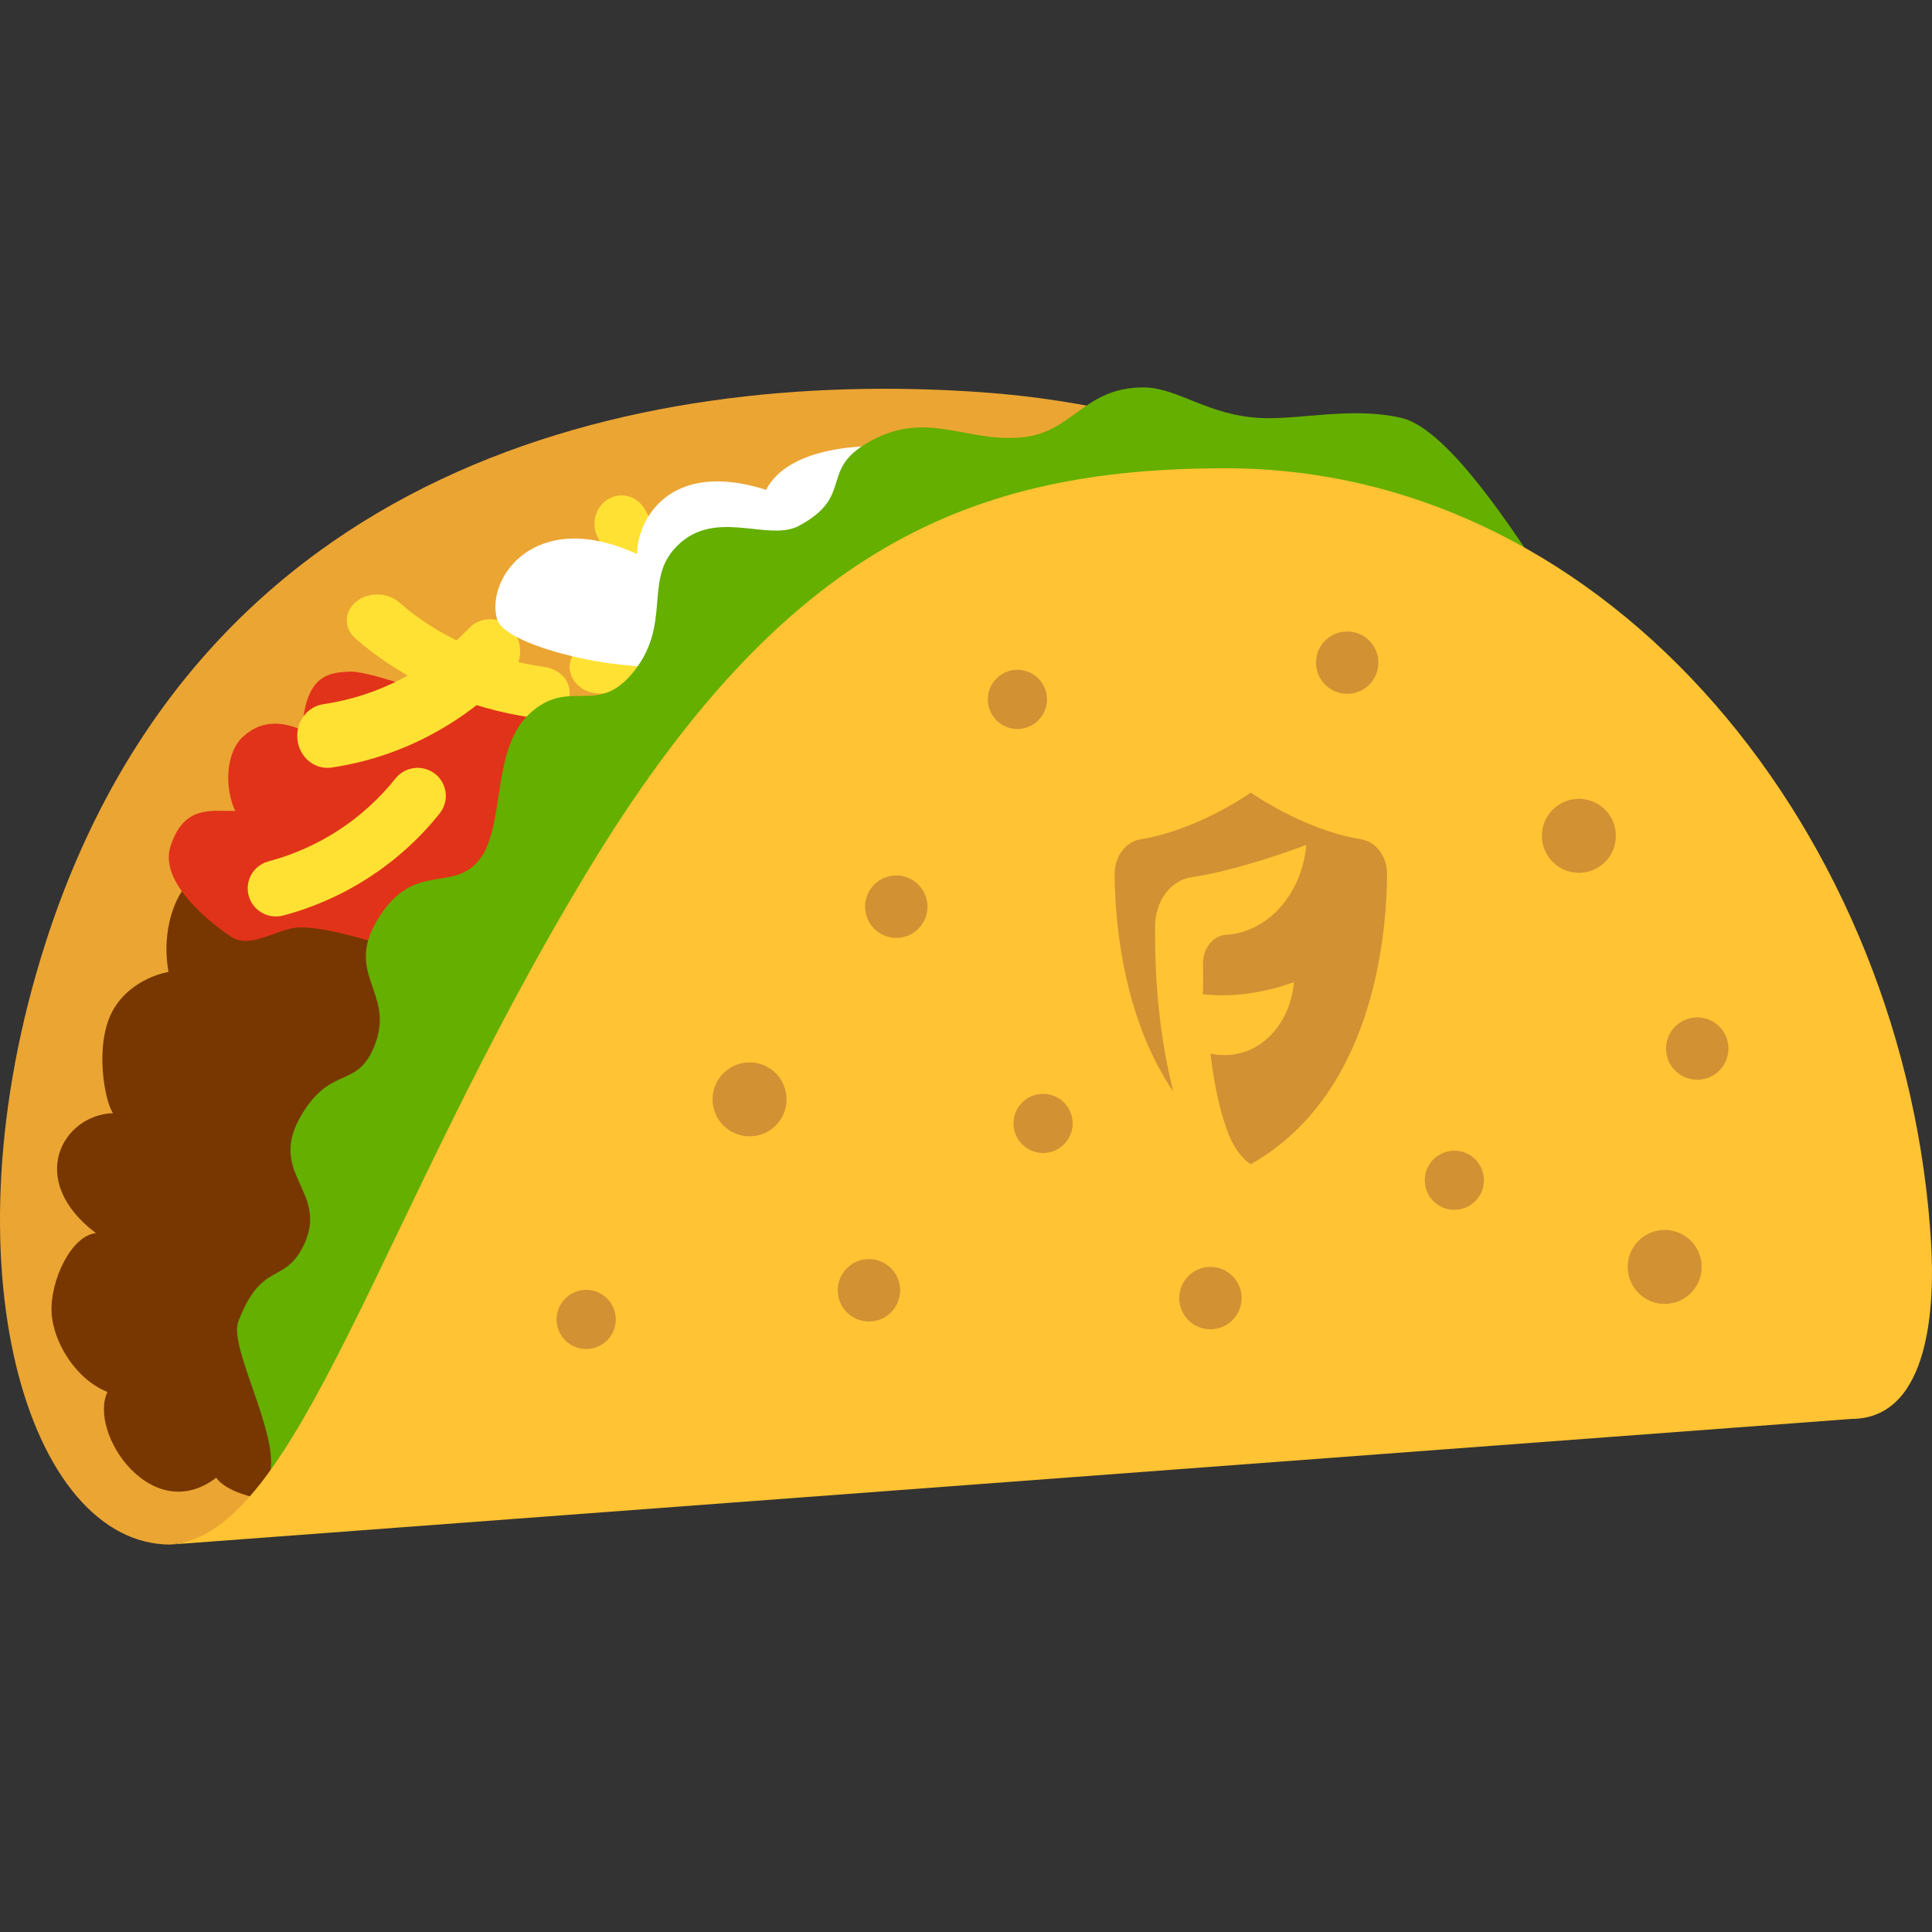 <svg width="78" height="78" viewBox="0 0 78 78" fill="none" xmlns="http://www.w3.org/2000/svg">
<rect x="0" y="0" width="78" height="78" fill="#333333" stroke="none"/>
<g clip-path="url(#clip0_1946_220)">
<path d="M6.882 62.359C1.155 62.359 -2.339 51.114 1.83 38.093C8.019 18.762 25.664 14.864 39.572 15.831C56.803 17.03 71.686 29.577 71.686 53.318L6.882 62.359Z" fill="#EBA533"/>
<path d="M8.731 59.659C6.116 61.651 3.558 57.846 4.338 56.197C3.037 55.676 2.142 54.164 2.082 52.986C2.018 51.726 2.863 49.888 3.873 49.785C1.041 47.648 2.516 45.013 4.565 44.94C4.228 44.499 3.79 42.142 4.565 40.779C5.311 39.466 6.804 39.238 6.804 39.238C6.465 37.41 7.2 35.493 8.285 35.249C9.454 34.986 12.384 36.173 12.793 37.101C12.793 37.101 15.836 36.48 17.353 36.48C18.87 36.48 27.476 39.028 27.476 39.028L24.223 54.611C24.223 54.611 14.637 60.614 11.96 60.614C9.283 60.614 8.731 59.659 8.731 59.659Z" fill="#783700"/>
<path d="M6.881 34.176C7.42 32.481 8.545 32.756 9.497 32.741C9.076 31.857 9.074 30.388 9.843 29.712C10.601 29.046 11.423 29.139 12.208 29.479C12.313 27.109 13.451 27.166 14.07 27.118C14.819 27.061 17.037 27.918 17.507 28.009C18.734 28.249 20.019 28.017 21.262 28.287C23.738 28.825 26.133 30.115 27.998 31.801C29.23 32.911 30.69 34.64 30.946 36.344C31.034 36.932 31.125 37.841 30.983 38.428C30.799 39.186 29.728 40.368 29.046 40.705C28.179 41.133 26.959 41.177 26.014 41.182C24.859 41.189 23.615 41.299 22.462 41.183C20.683 41.002 18.553 39.785 17.092 38.815C16.487 38.414 13.135 37.317 11.946 37.453C11.118 37.549 10.079 38.322 9.323 37.814C8.565 37.305 6.409 35.662 6.881 34.176Z" fill="#E13319"/>
<path d="M24.221 28C23.912 28 23.614 27.897 23.388 27.713C23.162 27.528 23.024 27.275 23.003 27.006C22.982 26.735 23.078 26.468 23.272 26.258C23.467 26.048 23.745 25.91 24.051 25.872C26.27 25.593 28.326 24.695 29.917 23.312C30.03 23.213 30.165 23.135 30.313 23.081C30.461 23.027 30.62 23 30.78 23C30.941 23 31.099 23.028 31.248 23.082C31.396 23.136 31.53 23.215 31.643 23.314C31.757 23.414 31.846 23.532 31.908 23.661C31.969 23.791 32 23.93 32 24.071C32 24.211 31.968 24.35 31.907 24.48C31.845 24.609 31.755 24.727 31.641 24.826C29.676 26.535 27.135 27.644 24.393 27.989C24.336 27.997 24.278 28 24.221 28Z" fill="#FFE133"/>
<path d="M11.14 37C10.863 37 10.596 36.9 10.388 36.719C10.18 36.537 10.045 36.286 10.009 36.014C9.974 35.741 10.039 35.465 10.194 35.236C10.348 35.008 10.581 34.843 10.848 34.773C12.87 34.235 14.663 33.064 15.963 31.434C16.055 31.317 16.17 31.219 16.301 31.146C16.431 31.073 16.575 31.026 16.724 31.008C16.873 30.99 17.024 31.002 17.169 31.043C17.313 31.083 17.448 31.151 17.566 31.243C17.684 31.336 17.782 31.45 17.855 31.58C17.928 31.71 17.975 31.854 17.992 32.002C18.01 32.15 17.997 32.3 17.956 32.443C17.915 32.586 17.846 32.72 17.753 32.837C16.147 34.851 13.931 36.297 11.434 36.962C11.338 36.987 11.239 37 11.14 37Z" fill="#FFE133"/>
<path d="M29.905 27C29.75 27 29.596 26.965 29.454 26.897C27.198 25.814 25.333 23.994 24.135 21.706C24.066 21.574 24.022 21.428 24.006 21.278C23.991 21.127 24.003 20.975 24.044 20.83C24.084 20.685 24.151 20.549 24.24 20.431C24.33 20.313 24.441 20.215 24.567 20.142C24.821 19.995 25.12 19.961 25.399 20.046C25.677 20.131 25.912 20.33 26.052 20.598C27.021 22.449 28.531 23.922 30.357 24.799C30.585 24.907 30.771 25.095 30.883 25.33C30.996 25.565 31.028 25.834 30.975 26.092C30.922 26.349 30.787 26.58 30.593 26.745C30.398 26.91 30.155 27 29.905 27Z" fill="#FFE133"/>
<path d="M13.218 31C12.909 31 12.612 30.875 12.386 30.652C12.16 30.428 12.023 30.122 12.003 29.796C11.982 29.469 12.079 29.146 12.275 28.892C12.47 28.639 12.749 28.474 13.056 28.43C15.271 28.105 17.33 27.033 18.925 25.372C19.039 25.253 19.174 25.159 19.323 25.095C19.471 25.031 19.63 24.999 19.79 25C19.95 25.001 20.108 25.036 20.255 25.102C20.403 25.168 20.536 25.264 20.649 25.384C20.761 25.505 20.85 25.648 20.91 25.805C20.971 25.962 21.001 26.13 21 26.3C20.999 26.469 20.966 26.637 20.904 26.793C20.842 26.949 20.751 27.091 20.637 27.21C18.666 29.263 16.122 30.587 13.384 30.988C13.329 30.996 13.274 31 13.218 31Z" fill="#FFE133"/>
<path d="M21.768 29C21.701 29 21.634 28.996 21.568 28.986C18.815 28.601 16.282 27.473 14.343 25.769C14.117 25.569 13.994 25.301 14 25.024C14.003 24.887 14.038 24.752 14.103 24.626C14.168 24.5 14.261 24.387 14.378 24.292C14.494 24.197 14.632 24.122 14.782 24.072C14.932 24.022 15.093 23.998 15.255 24C15.581 24.006 15.891 24.121 16.117 24.321C17.686 25.7 19.736 26.613 21.964 26.924C22.27 26.966 22.546 27.104 22.737 27.31C22.928 27.517 23.021 27.777 22.996 28.039C22.971 28.301 22.831 28.546 22.603 28.724C22.376 28.902 22.077 29.001 21.768 29Z" fill="#FFE133"/>
<path d="M22.862 26.432C22.862 26.432 24.606 26.937 26.736 26.924C27.304 26.921 35.102 27.88 36.296 27.985C38.586 28.188 42.997 26.314 41.797 22.473C41.635 21.958 41.725 20.046 41.444 19.586C40.584 18.177 32.479 16.782 30.929 19.776C27.024 18.529 25.722 20.991 25.722 22.37C21.591 20.466 19.611 23.355 20.063 24.983C20.299 25.83 22.862 26.432 22.862 26.432Z" fill="white"/>
<path d="M10.713 59.916C11.706 58.591 9.185 54.489 9.621 53.352C10.557 50.919 11.452 51.846 12.218 50.362C13.398 48.075 10.667 47.441 12.218 44.936C13.434 42.97 14.463 44 15.156 42.125C15.922 40.052 13.89 39.327 15.258 37.101C16.71 34.737 18.241 36.055 19.329 34.737C20.417 33.421 19.817 30.295 21.345 28.847C22.989 27.288 24.089 28.986 25.585 27.115C27.082 25.244 26.05 23.527 27.189 22.2C28.736 20.398 30.978 21.921 32.263 21.225C34.509 20.009 33.045 18.99 35.083 17.841C37.392 16.539 38.898 17.837 41.169 17.666C43.342 17.504 43.701 15.635 46.183 15.641C47.538 15.645 48.776 16.784 50.928 16.877C52.523 16.946 54.63 16.409 56.595 16.877C58.56 17.345 61.363 21.869 62.393 23.366C63.422 24.863 65.456 43.813 65.456 43.813L19.235 59.53" fill="#64AF00"/>
<path d="M6.882 62.359C12.044 61.974 15.269 49.132 23.728 35.158C31.631 22.103 39.175 18.905 49.474 18.905C65.144 18.905 77.018 33.874 77.967 50.25C78.099 52.514 77.98 57.286 74.739 57.286L6.882 62.359Z" fill="#FFC333"/>
<path d="M31.756 44.385C31.756 45.209 31.087 45.876 30.263 45.876C29.438 45.876 28.769 45.208 28.769 44.385C28.769 43.558 29.438 42.891 30.263 42.891C31.088 42.891 31.756 43.558 31.756 44.385Z" fill="#D29133"/>
<path d="M48.868 53.666C49.563 53.666 50.127 53.102 50.127 52.407C50.127 51.712 49.563 51.148 48.868 51.148C48.172 51.148 47.609 51.712 47.609 52.407C47.609 53.102 48.172 53.666 48.868 53.666Z" fill="#D29133"/>
<path d="M69.781 42.334C69.781 43.03 69.216 43.592 68.521 43.592C67.826 43.592 67.262 43.029 67.262 42.334C67.262 41.639 67.827 41.076 68.521 41.076C69.216 41.075 69.781 41.639 69.781 42.334Z" fill="#D29133"/>
<path d="M54.39 28.011C55.085 28.011 55.648 27.448 55.648 26.753C55.648 26.058 55.085 25.494 54.39 25.494C53.695 25.494 53.132 26.058 53.132 26.753C53.132 27.448 53.695 28.011 54.39 28.011Z" fill="#D29133"/>
<path d="M36.185 37.864C36.88 37.864 37.444 37.3 37.444 36.605C37.444 35.909 36.88 35.346 36.185 35.346C35.49 35.346 34.926 35.909 34.926 36.605C34.926 37.3 35.49 37.864 36.185 37.864Z" fill="#D29133"/>
<path d="M35.082 53.352C35.777 53.352 36.341 52.788 36.341 52.093C36.341 51.397 35.777 50.833 35.082 50.833C34.386 50.833 33.822 51.397 33.822 52.093C33.822 52.788 34.386 53.352 35.082 53.352Z" fill="#D29133"/>
<path d="M63.744 35.237C64.569 35.237 65.237 34.569 65.237 33.744C65.237 32.92 64.569 32.251 63.744 32.251C62.92 32.251 62.251 32.92 62.251 33.744C62.251 34.569 62.92 35.237 63.744 35.237Z" fill="#D29133"/>
<path d="M67.208 52.642C68.032 52.642 68.701 51.973 68.701 51.149C68.701 50.324 68.032 49.656 67.208 49.656C66.383 49.656 65.715 50.324 65.715 51.149C65.715 51.973 66.383 52.642 67.208 52.642Z" fill="#D29133"/>
<path d="M41.075 29.431C41.734 29.431 42.269 28.896 42.269 28.237C42.269 27.577 41.734 27.042 41.075 27.042C40.415 27.042 39.88 27.577 39.88 28.237C39.88 28.896 40.415 29.431 41.075 29.431Z" fill="#D29133"/>
<path d="M42.112 46.55C42.771 46.55 43.306 46.015 43.306 45.356C43.306 44.697 42.771 44.162 42.112 44.162C41.453 44.162 40.918 44.697 40.918 45.356C40.918 46.015 41.453 46.55 42.112 46.55Z" fill="#D29133"/>
<path d="M24.86 53.27C24.86 53.93 24.326 54.463 23.666 54.463C23.006 54.463 22.472 53.93 22.472 53.27C22.472 52.61 23.006 52.075 23.666 52.075C24.326 52.075 24.86 52.61 24.86 53.27Z" fill="#D29133"/>
<path d="M58.716 48.844C59.375 48.844 59.91 48.309 59.91 47.65C59.91 46.991 59.375 46.456 58.716 46.456C58.056 46.456 57.522 46.991 57.522 47.65C57.522 48.309 58.056 48.844 58.716 48.844Z" fill="#D29133"/>
<path fill-rule="evenodd" clip-rule="evenodd" d="M50.5 32C50.5 32 48.378 33.508 46.046 33.885C45.444 33.982 44.993 34.584 45 35.303C45.018 37.282 45.348 41.085 47.371 44.077C46.738 41.599 46.612 39.105 46.635 37.355C46.647 36.371 47.266 35.539 48.092 35.418C48.864 35.305 49.728 35.086 50.5 34.86C51.037 34.702 51.529 34.54 51.915 34.408C52.42 34.234 52.742 34.11 52.742 34.11V34.111C52.74 34.129 52.738 34.147 52.736 34.166C52.588 35.623 51.796 36.835 50.712 37.401C50.349 37.59 49.953 37.707 49.538 37.737C49.532 37.737 49.526 37.738 49.519 37.738C49.512 37.739 49.505 37.739 49.498 37.74C49.367 37.748 49.245 37.787 49.133 37.85C49.138 37.848 49.142 37.845 49.146 37.842C49.141 37.845 49.135 37.847 49.13 37.85C49.129 37.851 49.127 37.852 49.126 37.852C48.79 38.043 48.561 38.452 48.568 38.92C48.576 39.427 48.578 39.946 48.561 40.136C49.474 40.252 50.362 40.142 51.037 39.997H51.038C51.762 39.841 52.241 39.645 52.241 39.645C52.241 39.645 52.241 39.645 52.241 39.645L52.241 39.645C52.24 39.662 52.237 39.679 52.236 39.697C52.097 41.137 51.148 42.397 49.776 42.576C49.759 42.578 49.742 42.581 49.725 42.583C49.691 42.587 49.657 42.589 49.623 42.592C49.611 42.592 49.598 42.593 49.586 42.594C49.357 42.607 49.117 42.591 48.868 42.54C49.038 43.89 49.283 45.082 49.691 45.998C49.817 46.281 50.136 46.794 50.5 47C55.36 44.248 55.975 38.029 56 35.298C56.006 34.581 55.555 33.982 54.954 33.885C52.622 33.508 50.5 32 50.5 32Z" fill="#D29133"/>
</g>
<defs>
<clipPath id="clip0_1946_220">
<rect width="78" height="78" fill="white"/>
</clipPath>
</defs>
</svg>
